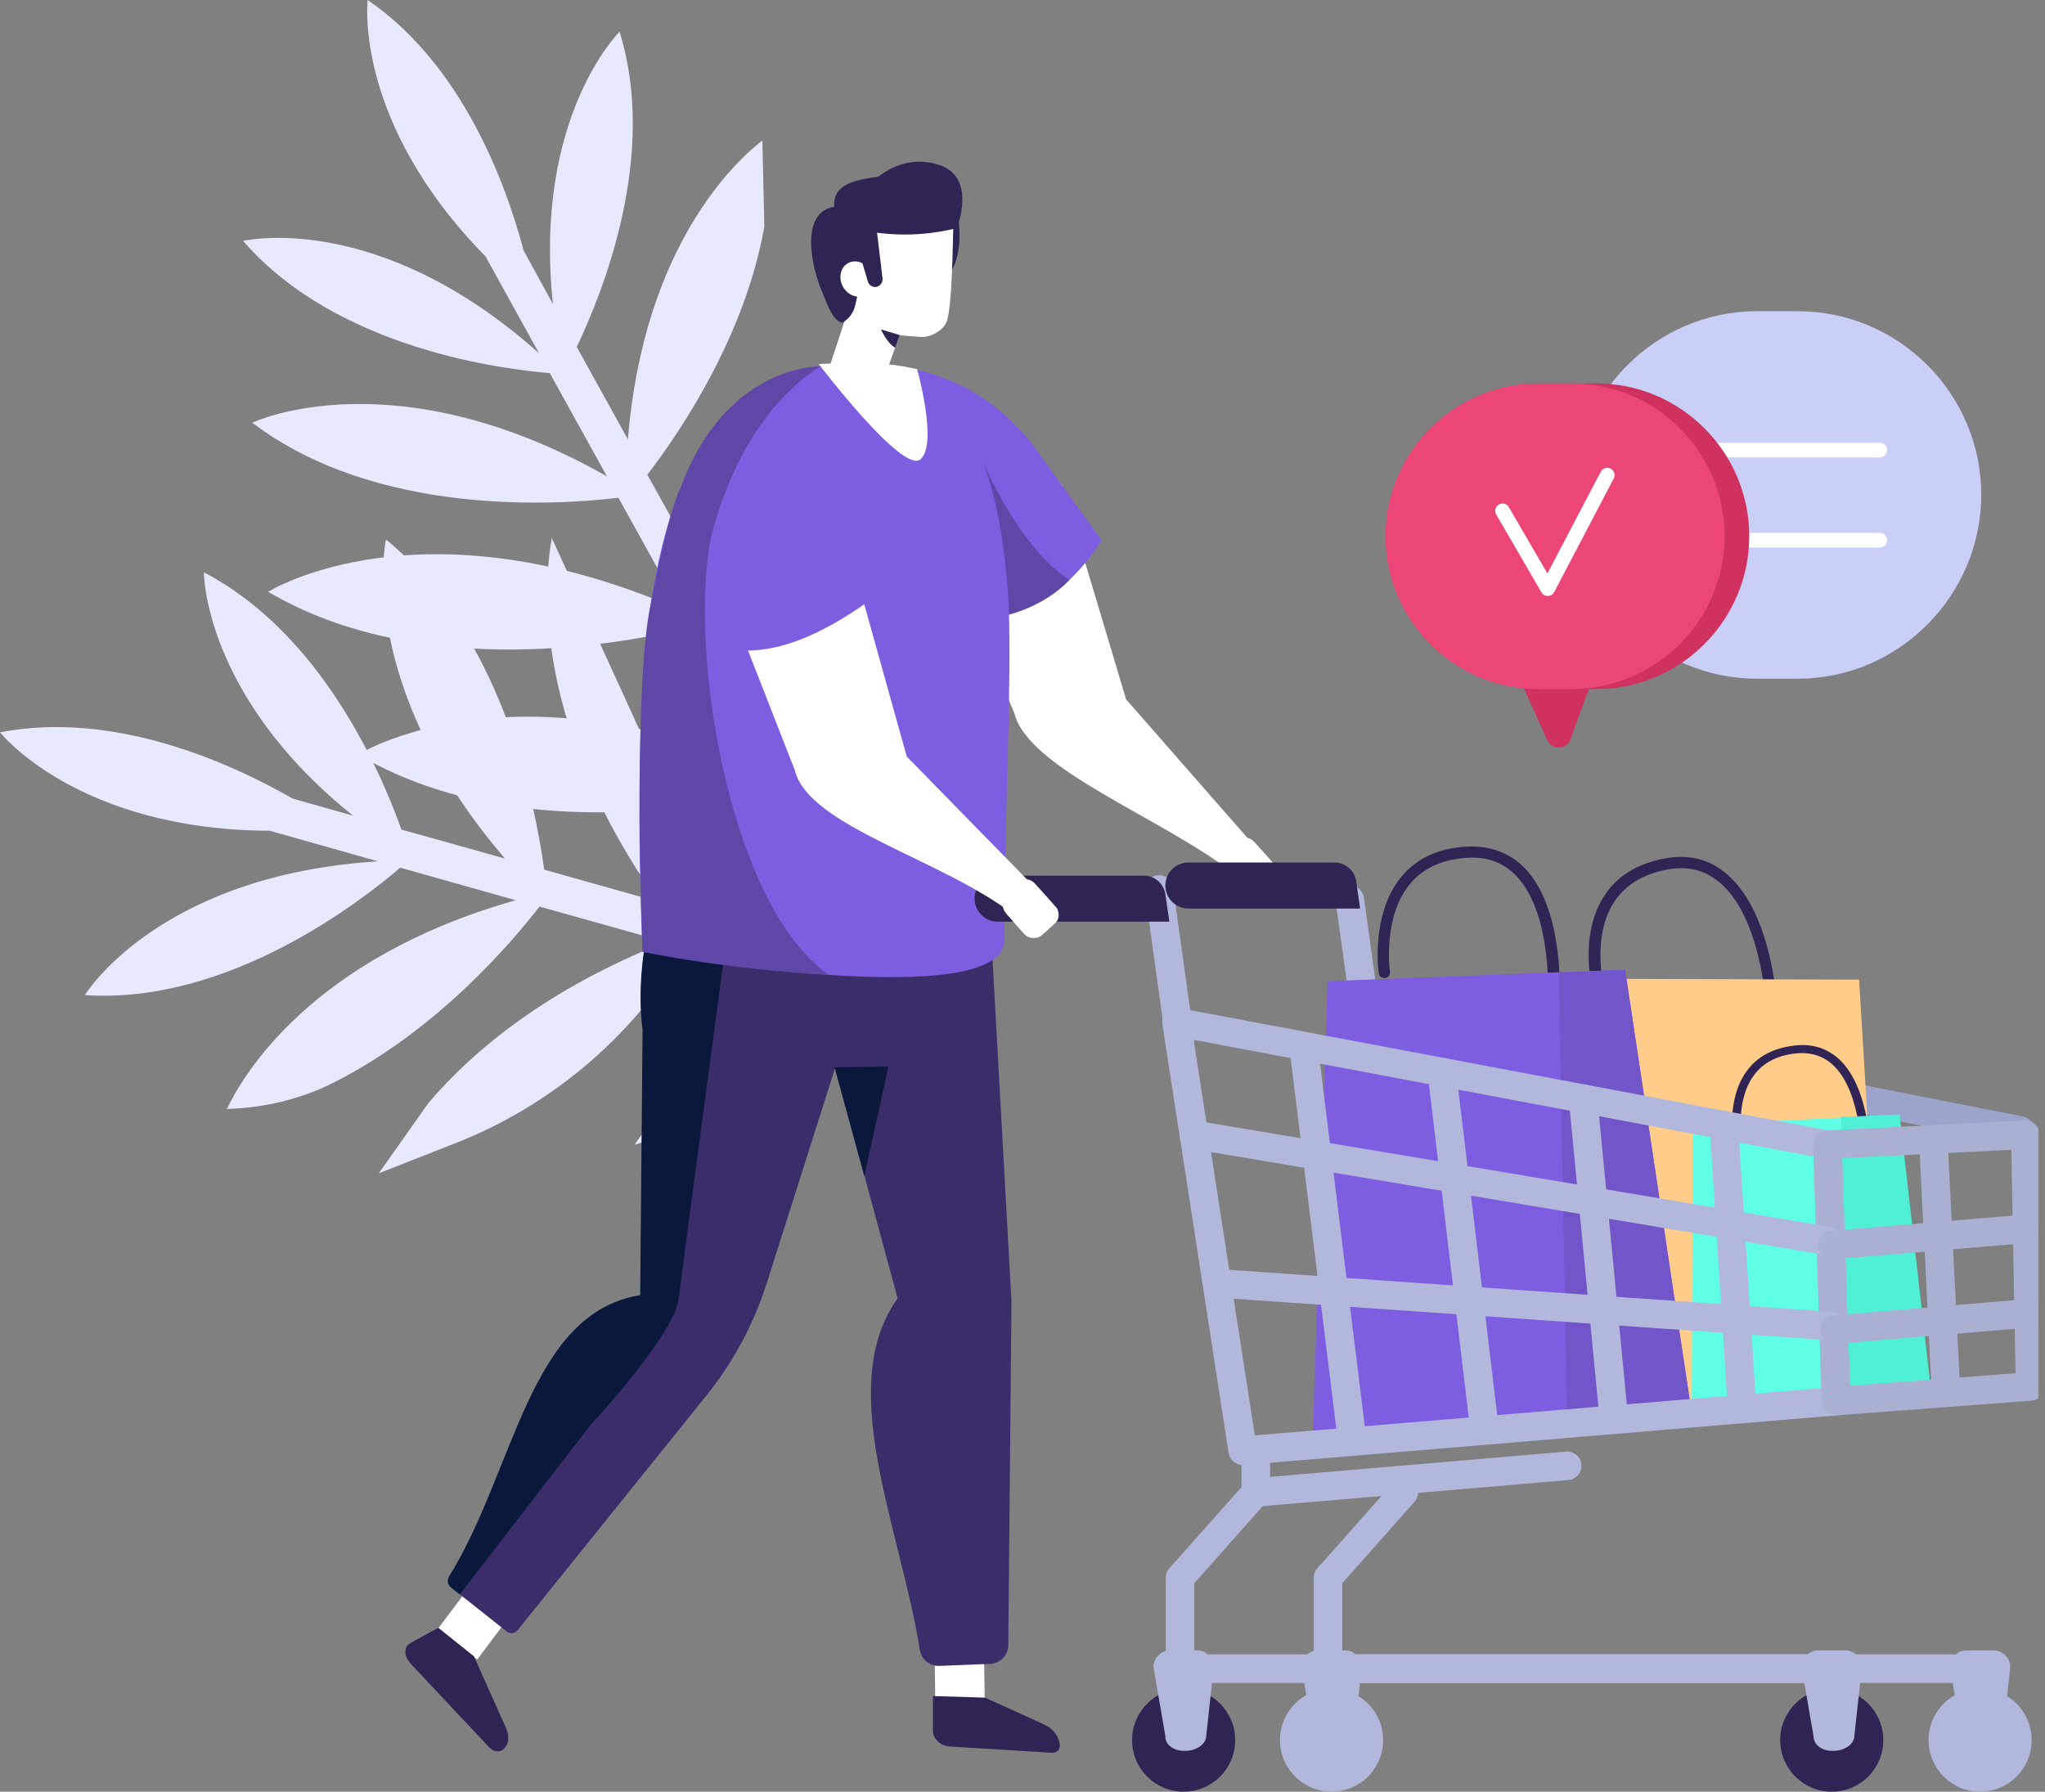 <svg width="299" height="262" viewBox="0 0 299 262" fill="none" xmlns="http://www.w3.org/2000/svg">
<rect x="0" y="0" width="299" height="262" fill="#808080" stroke="none"/>
<g clip-path="url(#clip0)">
<path d="M105.377 88.688C107.349 86.656 110.017 83.812 112.917 80.214L112.337 56.591C108.509 63.614 105.029 72.726 102.941 84.335L94.648 69.418C99.636 62.917 108.915 49.103 111.757 33.142L111.467 20.547C107.755 23.391 94.126 35.754 91.806 64.252L84.325 50.728C88.153 42.719 96.214 22.694 90.588 4.643C90.588 4.643 77.945 17.064 80.845 44.46L76.554 36.624C73.944 26.757 67.564 9.461 53.761 0C53.761 0 51.558 17.703 70.986 37.495L78.815 51.657C55.153 30.53 35.551 35.231 35.551 35.231C49.296 51.135 73.944 54.037 80.381 54.559L88.733 69.65C57.473 51.947 36.885 61.814 36.885 61.814C55.153 75.686 81.831 73.829 90.415 72.784L99.52 89.21C61.475 72.552 39.205 86.54 39.205 86.54C61.881 99.89 92.038 93.969 101.028 91.706L112.801 112.949C74.64 96.291 52.37 110.337 52.37 110.337C74.64 123.513 104.217 117.941 113.729 115.619L113.439 103.256L105.377 88.688Z" fill="#E6E9FF"/>
<path d="M99.52 97.278L97.49 102.734L96.156 100.238L98.418 95.189L99.52 97.278Z" fill="#E6E9FF"/>
<path d="M95.982 108.944L95.228 115.097L93.14 115.329L94.184 108.306L95.982 108.944Z" fill="#E6E9FF"/>
<path d="M92.792 167.392L107.001 162.923L117.092 158.338L113.439 150.27C105.145 154.797 97.084 160.892 92.792 167.392Z" fill="#E6E9FF"/>
<path d="M29.809 83.696C29.809 83.696 29.752 101.747 51.616 119.276L42.8 116.78C33.811 111.614 16.703 103.837 0 107.087C0 107.087 11.251 121.365 39.437 121.481L55.269 125.95C23.024 127.982 12.411 145.51 12.411 145.51C33.753 146.962 53.529 131.174 58.517 126.879L75.394 131.639C45.526 140.113 35.551 157.177 33.173 162.168C38.683 161.994 44.076 160.717 48.948 158.222C63.853 150.676 74.814 137.849 78.873 132.567L97.316 137.733C80.091 144.582 69.304 153.462 62.635 161.298L55.385 171.571L66.463 167.218C80.439 161.762 92.212 151.837 99.984 139.01C100.042 138.894 100.158 138.72 100.216 138.604L109.205 141.099L106.247 134.657L101.086 133.206C101.028 130.362 100.912 126.415 100.39 121.829L80.671 78.647C79.337 86.308 78.352 106.506 96.272 131.871L79.569 127.169C78.12 116.722 73.132 92.635 56.429 78.879C56.429 78.879 51.848 99.948 73.828 125.544L58.691 121.307C55.617 112.659 46.86 92.576 29.809 83.696Z" fill="#E6E9FF"/>
<path d="M101.065 151.339H136.152V128.587H101.065V151.339Z" fill="#302454"/>
<path fill-rule="evenodd" clip-rule="evenodd" d="M136.637 239.828L143.828 239.712L144.002 249.637L136.753 249.753L136.637 239.828Z" fill="white"/>
<path fill-rule="evenodd" clip-rule="evenodd" d="M69.942 230.309L75.742 234.72L69.768 242.672L63.969 238.261L69.942 230.309Z" fill="white"/>
<path fill-rule="evenodd" clip-rule="evenodd" d="M154.963 255.267C154.963 255.557 154.847 255.847 154.673 256.021C154.441 256.196 154.151 256.312 153.861 256.312C150.845 256.138 142.842 255.615 138.782 255.383C138.145 255.325 137.565 255.093 137.101 254.628C136.637 254.164 136.405 253.642 136.405 253.061C136.405 250.914 136.405 248.012 136.405 248.012L144.002 248.244C144.002 248.244 149.57 250.74 152.701 252.191C153.977 252.771 154.905 253.99 154.963 255.267Z" fill="#302454"/>
<path fill-rule="evenodd" clip-rule="evenodd" d="M73.364 255.964C73.132 256.08 72.842 256.138 72.494 256.08C72.146 256.022 71.856 255.79 71.566 255.557C69.246 253.062 63.099 246.561 60.025 243.253C59.561 242.73 59.271 242.15 59.271 241.569C59.271 240.989 59.503 240.583 59.967 240.292C61.707 239.306 64.085 238.029 64.085 238.029L69.304 242.208C69.304 242.208 72.61 249.637 74.002 252.713C74.582 254.106 74.35 255.325 73.364 255.964Z" fill="#302454"/>
<path fill-rule="evenodd" clip-rule="evenodd" d="M127.995 137.617L112.105 187.648C110.191 193.627 107.175 199.257 103.231 204.132L75.684 238.377C75.278 238.899 74.524 238.957 74.06 238.551L65.999 232.166C65.534 231.818 65.418 231.122 65.709 230.599C75.336 215.044 78.061 194.439 93.662 189.448L94.01 150.676C93.14 144.349 94.184 134.831 96.794 130.419L127.995 137.617Z" fill="#3B2D69"/>
<path fill-rule="evenodd" clip-rule="evenodd" d="M144.756 133.786L147.888 190.261L147.424 240.583C147.424 242.034 146.264 243.253 144.756 243.311L137.333 243.601C135.941 243.659 134.723 242.672 134.491 241.279C131.649 223.402 122.022 202.74 131.243 189.854L116.28 134.599L144.756 133.786Z" fill="#3B2D69"/>
<path d="M122.022 156.074L129.909 155.958L126.371 171.978L122.022 156.074Z" fill="#09183B"/>
<path fill-rule="evenodd" clip-rule="evenodd" d="M96.736 130.361C94.184 134.772 93.082 144.233 93.952 150.618L93.604 189.39C77.308 192.002 75.278 215.044 65.65 230.541C65.361 231.064 65.419 231.702 65.941 232.108L67.216 233.153L86.297 208.427C86.297 208.427 98.65 195.136 99.23 189.912C99.752 185.617 104.971 146.613 106.827 132.741L96.736 130.361Z" fill="#09183B"/>
<path fill-rule="evenodd" clip-rule="evenodd" d="M186.28 128.968C186.628 128.678 186.86 128.214 186.86 127.749C186.86 127.285 186.744 126.821 186.396 126.473C185.469 125.428 184.251 124.035 183.323 123.048C182.685 122.352 181.641 122.294 180.945 122.932C180.481 123.338 179.901 123.861 179.379 124.325C178.451 125.138 178.393 126.589 179.205 127.517C180.017 128.446 181.003 129.549 181.757 130.419C182.105 130.826 182.569 131.058 183.091 131.058C183.613 131.116 184.135 130.942 184.483 130.593C185.121 130.013 185.701 129.433 186.28 128.968Z" fill="white"/>
<path d="M138.202 70.869H155.253L164.648 102.269L183.613 123.919L180.481 127.808C169.984 119.566 150.323 112.543 148.294 104.243L137.448 78.762L138.202 70.869Z" fill="white"/>
<path d="M143.19 90.835C149.743 89.907 155.949 87.121 161.053 78.995L150.671 64.6C145.278 58.042 137.159 52.644 123.994 53.282L136.173 65.413C132.635 67.735 131.533 72.436 133.679 75.861L143.19 90.835Z" fill="#7E5EE0"/>
<path d="M197.358 131.581L200.431 153.752" stroke="#B2B8DB" stroke-width="4.173" stroke-miterlimit="10" stroke-linecap="round" stroke-linejoin="round"/>
<path d="M295.369 165.303L199.387 146.497L207.217 209.298" stroke="#9DA4CC" stroke-width="4.173" stroke-miterlimit="10" stroke-linecap="round" stroke-linejoin="round"/>
<path d="M259.006 147.658C258.542 147.658 258.195 147.31 258.195 146.903C258.195 146.787 257.441 133.67 251.119 128.795C249.031 127.169 246.537 126.589 243.696 127.169C240.1 127.866 237.49 129.491 235.866 132.103C232.561 137.443 234.648 145.046 234.648 145.104C234.764 145.569 234.532 145.975 234.068 146.149C233.663 146.265 233.199 146.033 233.025 145.569C232.909 145.22 230.705 137.211 234.416 131.232C236.272 128.214 239.288 126.299 243.348 125.544C246.711 124.906 249.669 125.544 252.105 127.518C259.006 132.915 259.76 146.323 259.818 146.845C259.876 147.252 259.528 147.6 259.006 147.658C259.064 147.658 259.006 147.658 259.006 147.658Z" fill="#302454"/>
<path fill-rule="evenodd" clip-rule="evenodd" d="M269.272 143.247L220.034 143.073L242.884 206.744L275.477 204.075L271.823 143.247H269.272Z" fill="#FFCD89"/>
<path d="M227.109 147.832H227.051C226.587 147.774 226.239 147.426 226.297 146.961C226.297 146.845 227.225 133.786 221.657 128.04C219.802 126.125 217.424 125.254 214.524 125.428C210.87 125.66 208.029 126.937 206.115 129.317C202.113 134.192 203.215 141.97 203.215 142.086C203.273 142.55 202.983 142.957 202.519 143.015C202.055 143.073 201.649 142.782 201.591 142.318C201.533 141.97 200.431 133.728 204.839 128.272C207.043 125.544 210.29 124.035 214.408 123.803C217.83 123.629 220.672 124.673 222.875 126.879C228.965 133.148 228.037 146.497 227.979 147.078C227.863 147.484 227.515 147.832 227.109 147.832Z" fill="#302454"/>
<path fill-rule="evenodd" clip-rule="evenodd" d="M237.606 141.796L194.11 143.479L191.906 211.156L247.349 206.686L237.606 141.796Z" fill="#7E5EE0"/>
<path fill-rule="evenodd" clip-rule="evenodd" d="M237.606 141.796L227.921 142.202L229.139 208.137L247.349 206.686L237.606 141.796Z" fill="#7155C9"/>
<path d="M169.462 130.071L172.536 152.243" stroke="#B2B8DB" stroke-width="4.173" stroke-miterlimit="10" stroke-linecap="round" stroke-linejoin="round"/>
<path d="M183.613 214.348V218.236L229.139 214.348" stroke="#B2B8DB" stroke-width="4.173" stroke-miterlimit="10" stroke-linecap="round" stroke-linejoin="round"/>
<path d="M183.613 218.237L172.536 230.716V244.007H268.46" stroke="#B2B8DB" stroke-width="4.173" stroke-miterlimit="10" stroke-linecap="round" stroke-linejoin="round"/>
<path d="M128.169 107.609H139.884L131.069 75.338H119.354L128.169 107.609Z" fill="#FFCD85"/>
<path d="M124.284 53.224C112.511 53.398 100.1 58.157 95.286 87.352C92.27 105.752 93.952 139.184 93.952 139.184C93.952 139.184 148.004 148.819 146.844 137.036C146.844 105.403 150.207 76.209 142.668 65.645C133.795 55.023 128.865 53.166 124.284 53.224Z" fill="#7E5EE0"/>
<path d="M134.085 53.979C134.085 53.979 137.159 64.832 134.607 67.154C132.055 69.476 119.702 53.224 119.702 53.224C124.574 53.05 128.749 52.76 134.085 53.979Z" fill="white"/>
<path d="M173.753 126.125H195.096C196.72 126.125 198.053 127.285 198.285 128.852L198.865 132.857H173.753C171.898 132.857 170.39 131.348 170.39 129.491C170.39 127.634 171.898 126.125 173.753 126.125Z" fill="#302454"/>
<path d="M121.384 53.34L127.879 59.376L133.157 44.285L124.98 42.37L121.384 53.34Z" fill="white"/>
<path d="M138.086 40.687C138.086 40.687 136.637 40.803 136.057 38.54C135.303 35.522 136.579 28.441 135.187 28.208C134.781 28.15 132.055 27.686 133.447 26.931C135.709 25.654 139.768 29.775 139.884 30.646C140.986 35.87 139.71 39.642 138.086 40.687Z" fill="#302454"/>
<path d="M137.913 29.079C137.913 29.079 139.536 31.923 139.362 33.954C139.304 34.883 139.246 45.04 138.376 47.13C137.855 48.349 136.057 49.335 134.781 49.277C131.939 49.045 125.27 49.161 124.342 43.647C123.356 37.611 123.994 30.472 123.994 30.472C123.994 30.472 132.577 25.48 137.913 29.079Z" fill="white"/>
<path d="M139.942 30.994C139.942 31.574 139.246 33.316 138.666 33.199C132.113 31.922 128.053 32.097 126.139 33.954C125.965 34.128 126.603 35.057 126.603 35.347C126.835 39.294 125.791 41.035 125.038 44.634C124.806 45.736 124.11 46.665 123.124 47.188C121.616 46.839 120.804 44.053 120.224 42.718C118.542 38.83 116.976 31.052 121.964 30.239C121.848 27.569 123.646 26.525 127.705 25.944C138.84 24.261 140 28.788 139.942 30.994Z" fill="#302454"/>
<path d="M127.299 39.7C127.995 40.977 127.647 42.544 126.545 43.125C125.443 43.763 123.936 43.183 123.24 41.906C122.544 40.629 122.892 39.062 123.994 38.481C125.153 37.843 126.603 38.423 127.299 39.7Z" fill="white"/>
<path d="M139.884 33.374C139.884 33.374 142.9 26.003 137.391 24.145C130.199 21.765 125.733 28.614 124.69 29.427C123.994 30.007 120.92 33.374 125.965 33.78C128.343 33.954 132.809 35.057 139.884 33.374Z" fill="#302454"/>
<path d="M128.053 41.964C128.633 41.906 129.097 41.326 129.039 40.745L128.053 32.503C127.995 31.923 127.415 31.459 126.835 31.517C126.255 31.575 124.342 32.271 124.458 32.91L126.835 40.977C126.951 41.616 127.473 42.022 128.053 41.964Z" fill="#302454"/>
<path fill-rule="evenodd" clip-rule="evenodd" d="M131.533 48.987C131.533 48.987 130.373 48.639 128.807 48.174C128.807 48.174 129.735 50.264 130.895 50.844L131.533 48.987Z" fill="#302454"/>
<path d="M145.858 128.04H167.2C168.824 128.04 170.158 129.201 170.39 130.768L170.97 134.773H145.858C144.002 134.773 142.494 133.264 142.494 131.406C142.494 129.549 144.002 128.04 145.858 128.04Z" fill="#302454"/>
<path fill-rule="evenodd" clip-rule="evenodd" d="M154.209 135.063C154.557 134.773 154.789 134.309 154.789 133.844C154.789 133.38 154.673 132.916 154.325 132.567C153.397 131.523 152.179 130.13 151.251 129.143C150.613 128.446 149.57 128.388 148.874 129.027C148.41 129.433 147.83 129.955 147.308 130.42C146.38 131.232 146.322 132.683 147.134 133.612C147.946 134.541 148.932 135.643 149.686 136.514C150.034 136.92 150.497 137.153 151.019 137.153C151.541 137.211 152.063 137.036 152.411 136.688C153.049 136.108 153.687 135.527 154.209 135.063Z" fill="white"/>
<path d="M267.822 262C271.986 262 275.361 258.622 275.361 254.455C275.361 250.287 271.986 246.909 267.822 246.909C263.658 246.909 260.282 250.287 260.282 254.455C260.282 258.622 263.658 262 267.822 262Z" fill="#302454"/>
<path d="M267.822 256.021H268.17C269.503 256.021 271.127 255.151 271.127 253.816L272.229 243.775C272.229 242.44 271.127 241.337 269.793 241.337H265.85C264.516 241.337 263.414 242.44 263.414 243.775L265.154 253.874C265.154 255.209 266.488 256.021 267.822 256.021Z" fill="#B2B8DB"/>
<path d="M173.058 262C177.221 262 180.597 258.622 180.597 254.455C180.597 250.287 177.221 246.909 173.058 246.909C168.894 246.909 165.518 250.287 165.518 254.455C165.518 258.622 168.894 262 173.058 262Z" fill="#302454"/>
<path d="M173.058 256.021H173.406C174.739 256.021 176.363 255.151 176.363 253.816L177.465 243.775C177.465 242.44 176.363 241.337 175.029 241.337H171.086C169.752 241.337 168.65 242.44 168.65 243.775L170.39 253.874C170.332 255.209 171.724 256.021 173.058 256.021Z" fill="#B2B8DB"/>
<path d="M205.245 218.237L194.168 230.716V244.007H290.092" stroke="#B2B8DB" stroke-width="4.173" stroke-miterlimit="10" stroke-linecap="round" stroke-linejoin="round"/>
<path d="M289.512 262C293.676 262 297.051 258.622 297.051 254.455C297.051 250.287 293.676 246.909 289.512 246.909C285.348 246.909 281.973 250.287 281.973 254.455C281.973 258.622 285.348 262 289.512 262Z" fill="#B2B8DB"/>
<path d="M289.512 256.021H289.86C291.194 256.021 292.818 255.151 292.818 253.816L293.92 243.775C293.92 242.44 292.818 241.337 291.484 241.337H287.54C286.206 241.337 285.104 242.44 285.104 243.775L286.844 253.874C286.786 255.209 288.12 256.021 289.512 256.021Z" fill="#B2B8DB"/>
<path d="M194.69 262C198.854 262 202.229 258.622 202.229 254.455C202.229 250.287 198.854 246.909 194.69 246.909C190.526 246.909 187.15 250.287 187.15 254.455C187.15 258.622 190.526 262 194.69 262Z" fill="#B2B8DB"/>
<path d="M194.69 256.021H195.038C196.372 256.021 197.996 255.151 197.996 253.816L199.097 243.775C199.097 242.44 197.996 241.337 196.662 241.337H192.718C191.384 241.337 190.282 242.44 190.282 243.775L192.022 253.874C192.022 255.209 193.356 256.021 194.69 256.021Z" fill="#B2B8DB"/>
<path d="M272.751 170.41C272.403 170.41 272.171 170.12 272.171 169.772C272.171 169.656 272.403 159.847 267.996 155.726C266.546 154.391 264.69 153.81 262.544 154.043C259.818 154.333 257.731 155.436 256.397 157.293C253.613 161.124 254.715 166.928 254.715 166.986C254.773 167.334 254.541 167.624 254.251 167.74C253.903 167.799 253.613 167.566 253.497 167.276C253.439 167.044 252.279 160.833 255.411 156.596C256.977 154.449 259.354 153.23 262.428 152.882C264.98 152.592 267.126 153.288 268.866 154.855C273.679 159.324 273.505 169.366 273.447 169.83C273.447 170.12 273.157 170.41 272.751 170.41Z" fill="#302454"/>
<path fill-rule="evenodd" clip-rule="evenodd" d="M277.739 162.981L247.523 164.548L247.349 205.99L279.247 203.204L277.739 162.981Z" fill="#5EFFE5"/>
<path fill-rule="evenodd" clip-rule="evenodd" d="M277.739 162.981L269.214 163.329L269.503 204.074L282.32 203.204L277.739 162.981Z" fill="#4FF0D6"/>
<path d="M267.184 167.392L172.014 149.457L181.699 212.142L268.46 204.887L267.184 167.392Z" stroke="#B2B8DB" stroke-width="4.173" stroke-miterlimit="10" stroke-linecap="round" stroke-linejoin="round"/>
<path d="M296.123 165.941L267.184 167.392L268.46 204.887L296.819 202.739L296.123 165.941Z" stroke="#AAB0D1" stroke-width="4.173" stroke-miterlimit="10" stroke-linecap="round" stroke-linejoin="round"/>
<path d="M190.688 153.752L197.532 209.298" stroke="#B2B8DB" stroke-width="4.173" stroke-miterlimit="10" stroke-linecap="round" stroke-linejoin="round"/>
<path d="M210.812 156.771L216.902 207.731" stroke="#B2B8DB" stroke-width="4.173" stroke-miterlimit="10" stroke-linecap="round" stroke-linejoin="round"/>
<path d="M231.459 160.659L235.924 207.034" stroke="#B2B8DB" stroke-width="4.173" stroke-miterlimit="10" stroke-linecap="round" stroke-linejoin="round"/>
<path d="M252.047 164.548L254.715 206.048" stroke="#B2B8DB" stroke-width="4.173" stroke-miterlimit="10" stroke-linecap="round" stroke-linejoin="round"/>
<path d="M174.565 165.941L267.416 181.496" stroke="#B2B8DB" stroke-width="4.173" stroke-miterlimit="10" stroke-linecap="round" stroke-linejoin="round"/>
<path d="M177.929 187.648L267.822 193.917" stroke="#B2B8DB" stroke-width="4.173" stroke-miterlimit="10" stroke-linecap="round" stroke-linejoin="round"/>
<path d="M282.668 166.638L284.524 203.552" stroke="#AAB0D1" stroke-width="4.173" stroke-miterlimit="10" stroke-linecap="round" stroke-linejoin="round"/>
<path d="M267.88 182.077L296.123 179.697" stroke="#AAB0D1" stroke-width="4.173" stroke-miterlimit="10" stroke-linecap="round" stroke-linejoin="round"/>
<path d="M268.228 194.44L296.471 192.06" stroke="#AAB0D1" stroke-width="4.173" stroke-miterlimit="10" stroke-linecap="round" stroke-linejoin="round"/>
<path fill-rule="evenodd" clip-rule="evenodd" d="M147.54 89.849C147.54 89.849 147.192 75.28 143.306 66.632C143.306 66.632 148.758 79.981 156.355 84.799C156.355 84.799 153.339 88.339 147.54 89.849Z" fill="#5F47A8"/>
<path d="M106.131 76.963H123.182L132.577 110.628L151.541 130.013L148.41 133.902C137.912 125.66 118.252 120.901 116.222 112.659L105.377 84.915L106.131 76.963Z" fill="white"/>
<path d="M106.827 94.956C113.033 95.885 119.818 93.041 127.067 87.875L122.138 72.668C120.572 67.909 115.352 65.471 110.423 67.212L106.305 68.663C102.303 70.056 98.824 70.463 100.1 74.351L106.827 94.956Z" fill="#7E5EE0"/>
<path fill-rule="evenodd" clip-rule="evenodd" d="M93.952 139.184C93.952 139.184 92.444 100.412 95.17 88.223C95.17 88.223 97.49 75.628 99.404 71.565C99.462 71.391 104.217 77.137 103.927 78.647C100.622 95.827 106.827 132.683 121.21 142.55C121.268 142.55 107.697 141.97 93.952 139.184Z" fill="#5F47A8"/>
<path fill-rule="evenodd" clip-rule="evenodd" d="M119.934 53.572C119.934 53.572 106.015 53.224 99.404 71.623L102.999 83.348C102.999 83.348 105.551 62.801 119.934 53.572Z" fill="#5F47A8"/>
<path d="M262.834 99.251H256.919C242.13 99.251 230.067 87.179 230.067 72.378C230.067 57.578 242.13 45.505 256.919 45.505H262.834C277.623 45.505 289.686 57.578 289.686 72.378C289.628 87.179 277.565 99.251 262.834 99.251Z" fill="#C9CFF7"/>
<path d="M247.871 65.819H274.839" stroke="white" stroke-width="2.141" stroke-miterlimit="10" stroke-linecap="round" stroke-linejoin="round"/>
<path d="M247.871 78.995H274.839" stroke="white" stroke-width="2.141" stroke-miterlimit="10" stroke-linecap="round" stroke-linejoin="round"/>
<path d="M221.773 98.09C221.773 98.497 224.383 104.185 226.239 108.248C226.935 109.757 229.081 109.641 229.603 108.132L233.257 98.148H221.773V98.09Z" fill="#CF325F"/>
<path d="M233.431 100.76H228.501C216.206 100.76 206.173 90.719 206.173 78.414C206.173 66.11 216.206 56.068 228.501 56.068H233.431C245.726 56.068 255.759 66.11 255.759 78.414C255.759 90.661 245.726 100.76 233.431 100.76Z" fill="#CF325F"/>
<path d="M229.835 100.76H224.905C212.61 100.76 202.577 90.719 202.577 78.414C202.577 66.11 212.61 56.068 224.905 56.068H229.835C242.13 56.068 252.163 66.11 252.163 78.414C252.163 90.661 242.13 100.76 229.835 100.76Z" fill="#EB4676"/>
<path d="M219.686 74.7L226.297 86.076L234.996 69.476" stroke="white" stroke-width="2.141" stroke-miterlimit="10" stroke-linecap="round" stroke-linejoin="round"/>
</g>
<defs>
<clipPath id="clip0">
<rect width="298.037" height="262" fill="white"/>
</clipPath>
</defs>
</svg>
